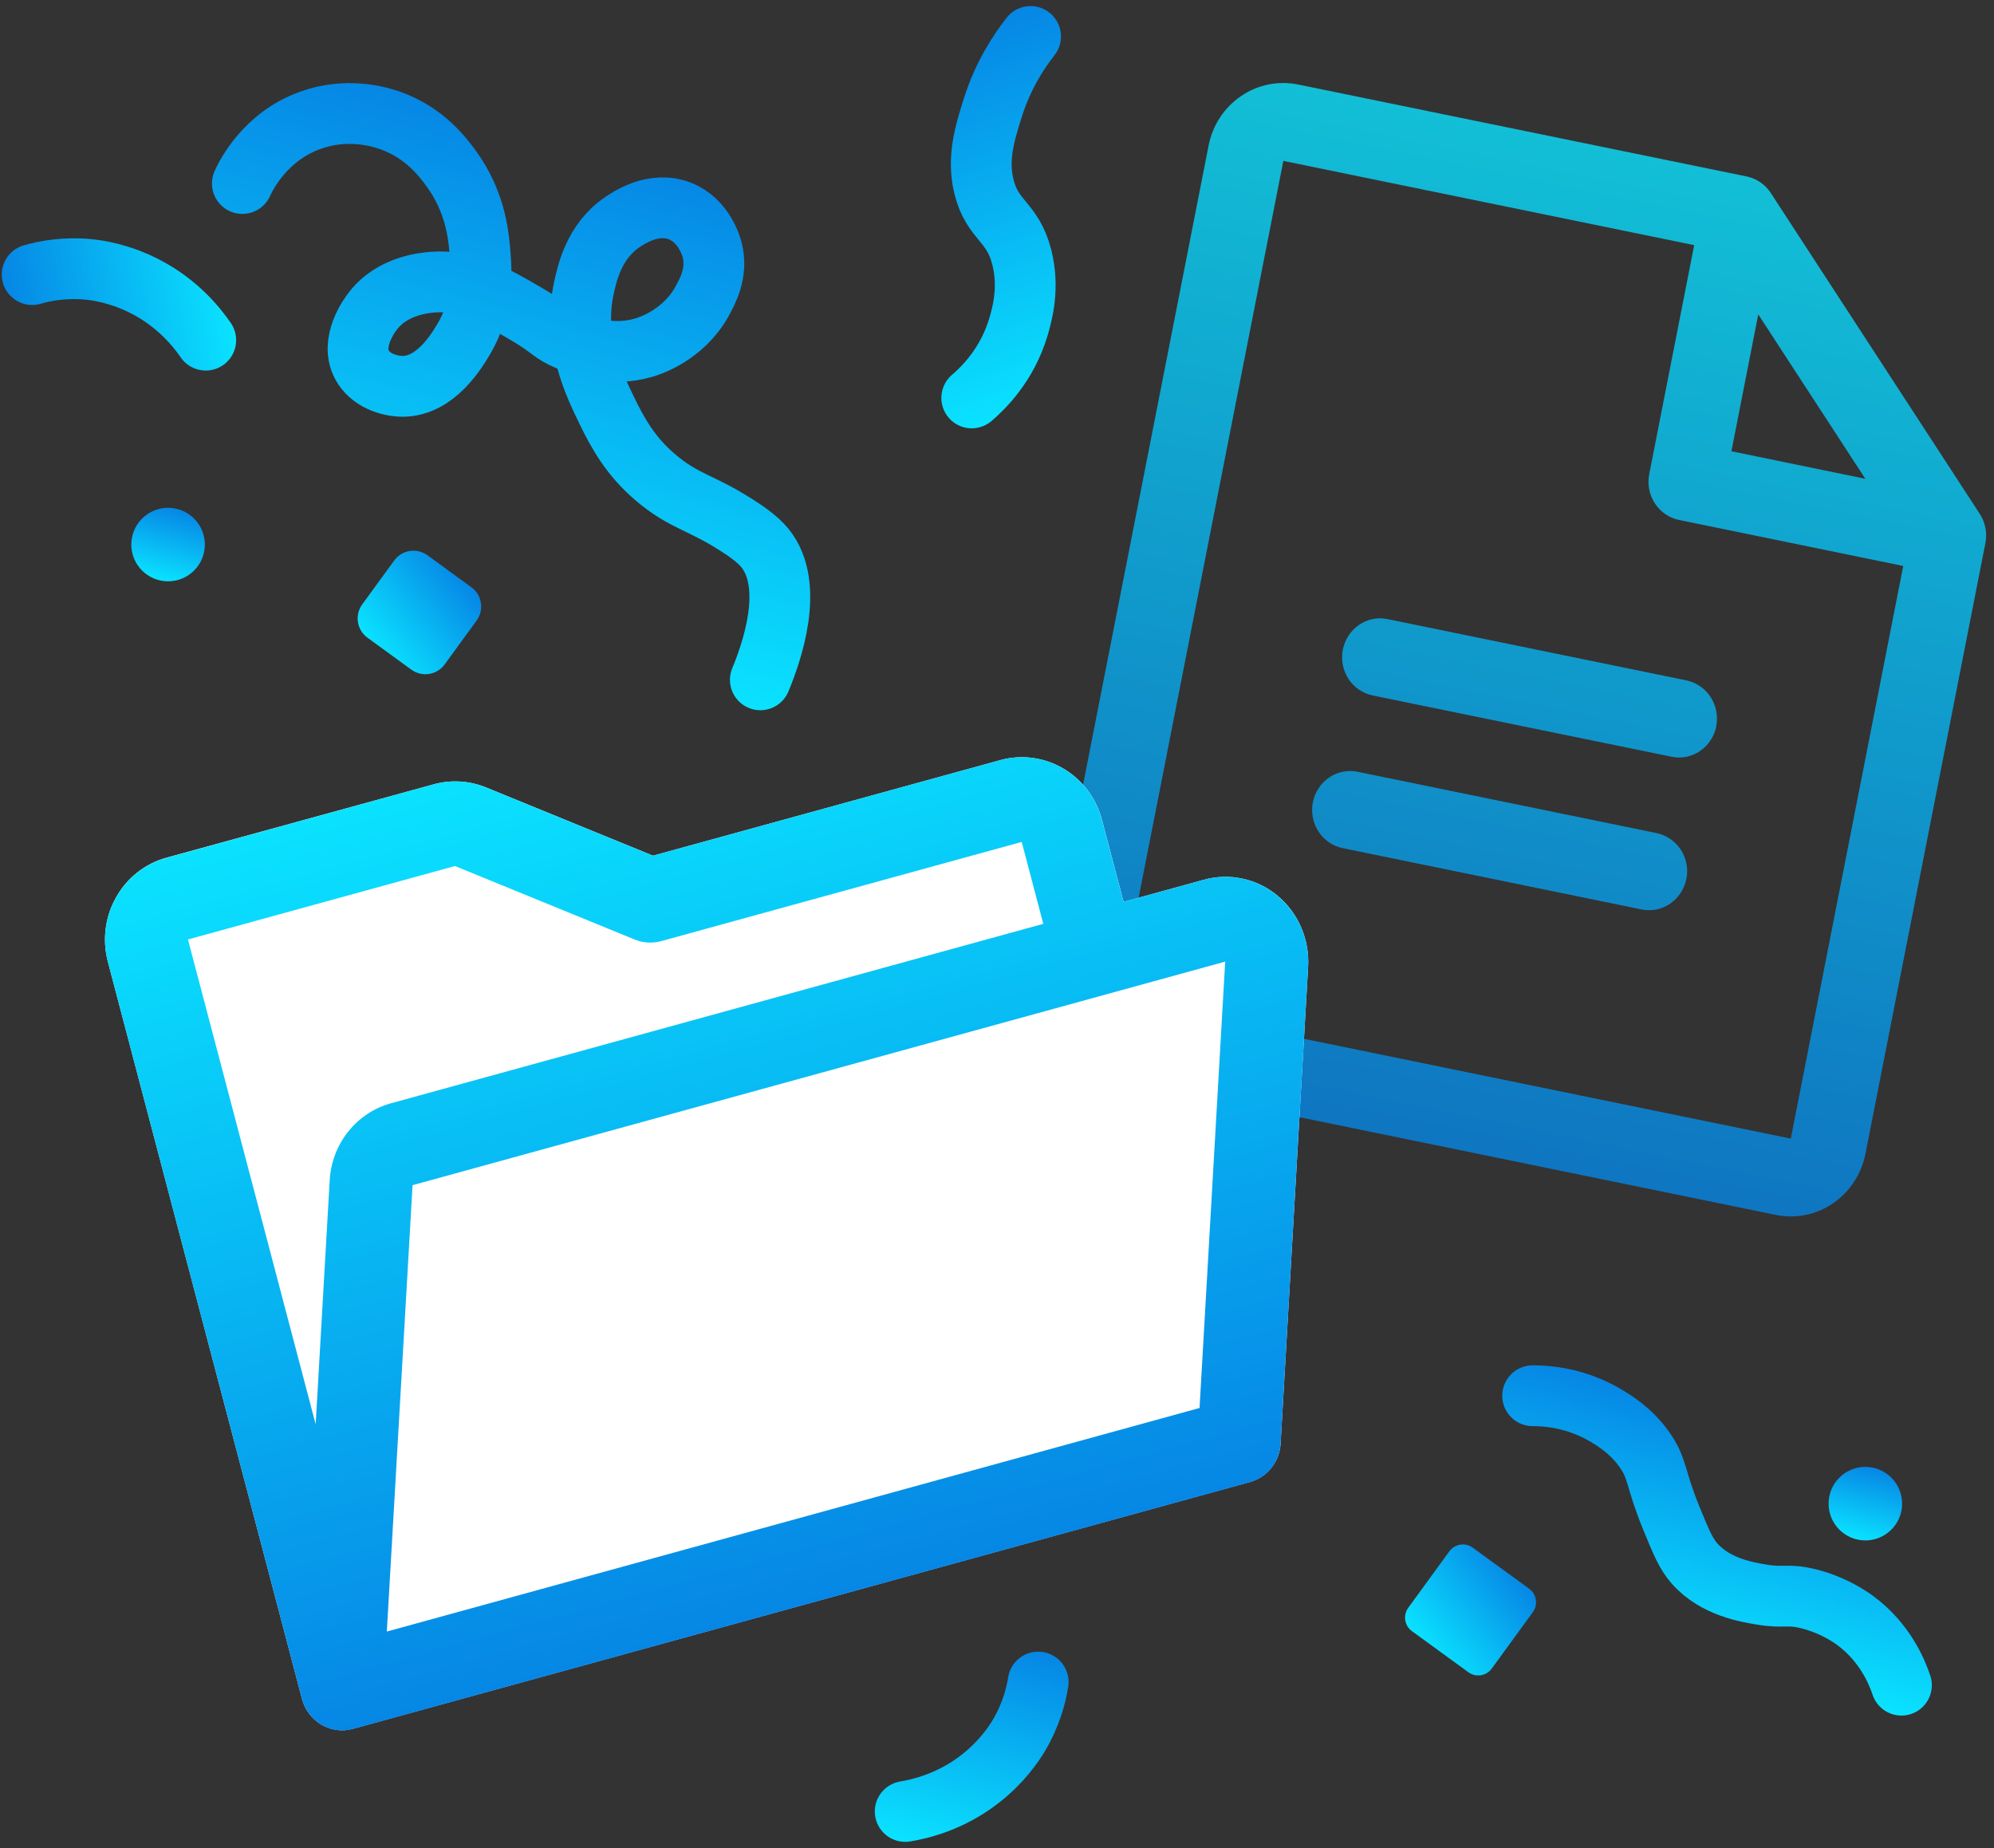 <svg width="164" height="152" viewBox="0 0 164 152" fill="none" xmlns="http://www.w3.org/2000/svg">
<rect x="0" y="0" width="164" height="152" fill="#333333" stroke="none"/>
<path opacity="0.8" d="M162.829 42.264L145.643 15.876C145.419 15.527 145.124 15.225 144.783 14.993C144.442 14.76 144.054 14.597 143.651 14.512L106.783 6.954C105.156 6.621 103.458 6.954 102.078 7.9C100.69 8.838 99.729 10.303 99.404 11.969L85.838 81.046C85.512 82.713 85.838 84.441 86.768 85.852C87.691 87.263 89.125 88.248 90.753 88.581L146.046 99.922C147.674 100.255 149.372 99.922 150.752 98.976C152.132 98.038 153.093 96.573 153.426 94.906L163.294 44.667C163.372 44.256 163.38 43.83 163.294 43.419C163.217 43.008 163.054 42.612 162.829 42.264ZM144.612 25.861L153.418 39.38L142.403 37.116L144.612 25.853V25.861ZM147.287 93.65L91.985 82.31L105.551 13.233L139.341 20.163L135.644 39C135.481 39.83 135.644 40.698 136.109 41.403C136.566 42.109 137.287 42.605 138.101 42.767L156.535 46.55L147.287 93.65ZM141.163 59.728C141 60.558 140.519 61.294 139.83 61.767C139.14 62.24 138.295 62.411 137.481 62.24L112.9 57.201C112.086 57.031 111.365 56.542 110.907 55.837C110.45 55.132 110.28 54.263 110.442 53.434C110.605 52.605 111.086 51.868 111.776 51.395C112.466 50.922 113.31 50.752 114.124 50.922L138.698 55.961C139.512 56.132 140.233 56.62 140.69 57.325C141.147 58.031 141.318 58.899 141.155 59.728H141.163ZM138.698 72.287C138.535 73.116 138.054 73.852 137.364 74.325C136.675 74.798 135.822 74.969 135.008 74.798L110.435 69.759C109.621 69.589 108.9 69.1 108.442 68.395C107.985 67.69 107.814 66.821 107.977 65.992C108.14 65.162 108.621 64.426 109.311 63.953C110 63.48 110.845 63.31 111.667 63.48L136.248 68.519C137.062 68.69 137.775 69.178 138.24 69.883C138.698 70.589 138.868 71.457 138.705 72.287H138.698Z" fill="url(#paint0_linear_139_4265)"/>
<path d="M105.093 73.681C104.256 72.984 103.264 72.495 102.202 72.27C101.14 72.038 100.047 72.069 99 72.363L92.411 74.177L90.636 67.441C90.163 65.65 89.024 64.131 87.45 63.209C85.884 62.286 84.016 62.038 82.272 62.519L53.706 70.379L39.978 64.767C38.606 64.208 37.094 64.115 35.668 64.511L13.691 70.542C11.94 71.022 10.451 72.193 9.552 73.797C8.637 75.402 8.405 77.301 8.87 79.092L24.839 139.727C25.071 140.618 25.645 141.386 26.428 141.843C27.211 142.308 28.141 142.432 29.017 142.192L102.807 121.89C103.496 121.696 104.117 121.293 104.566 120.727C105.016 120.161 105.287 119.464 105.326 118.727L107.589 79.511C107.651 78.41 107.458 77.301 107.024 76.294C106.589 75.278 105.931 74.387 105.093 73.689V73.681Z" fill="white"/>
<path d="M105.086 73.681C104.249 72.984 103.256 72.495 102.194 72.27C101.132 72.038 100.039 72.069 98.993 72.363L92.404 74.177L90.629 67.441C90.156 65.65 89.016 64.131 87.443 63.209C85.877 62.286 84.008 62.038 82.264 62.519L53.699 70.379L39.97 64.767C38.598 64.208 37.087 64.115 35.66 64.511L13.684 70.557C11.932 71.038 10.444 72.208 9.544 73.813C8.637 75.418 8.397 77.325 8.87 79.108L24.839 139.742C25.071 140.634 25.645 141.393 26.428 141.859C27.211 142.324 28.141 142.448 29.017 142.207L102.807 121.905C103.497 121.712 104.117 121.308 104.566 120.743C105.016 120.177 105.287 119.479 105.326 118.743L107.59 79.526C107.652 78.425 107.458 77.317 107.024 76.309C106.59 75.294 105.931 74.402 105.094 73.704L105.086 73.681ZM37.428 71.232L52.211 77.278C52.893 77.557 53.652 77.604 54.365 77.41L84.032 69.247L85.807 75.984L32.157 90.743C30.777 91.123 29.544 91.937 28.637 93.076C27.73 94.208 27.203 95.611 27.118 97.069L25.963 117.146L15.459 77.27L37.435 71.224L37.428 71.232ZM98.659 115.805L31.815 134.192L33.932 97.479L100.768 79.092L98.659 115.805Z" fill="url(#paint1_linear_139_4265)"/>
<path d="M19.932 15.093C20.219 14.465 21.761 11.263 25.49 9.907C28.536 8.798 31.195 9.589 32.087 9.907C34.955 10.922 36.459 12.961 37.18 13.961C39.04 16.558 39.327 19.17 39.443 20.372C39.583 21.845 39.908 24.922 38.125 27.914C37.56 28.86 35.831 31.759 33.133 31.775C31.978 31.775 30.428 31.263 29.761 29.984C28.785 28.116 30.381 25.937 30.684 25.558C32.327 23.434 35.048 23.247 35.676 23.201C38.482 23.007 40.777 24.356 43.311 25.837C45.389 27.054 45.304 27.402 46.8 28.007C47.931 28.465 50.265 29.402 53.017 28.573C53.435 28.449 56.195 27.565 57.73 24.806C58.195 23.961 59.048 22.426 58.575 20.565C58.513 20.31 57.931 18.162 55.939 17.364C53.761 16.496 51.668 17.938 51.133 18.31C48.854 19.883 48.288 22.472 48.025 23.682C47.087 27.968 48.862 31.612 49.908 33.767C50.831 35.666 51.862 37.511 53.869 39.232C56.242 41.263 57.614 41.278 60.598 43.201C61.241 43.612 62.288 44.301 62.916 45.077C65.427 48.185 63.435 53.751 62.536 55.914" stroke="url(#paint2_linear_139_4265)" stroke-width="5" stroke-linecap="round" stroke-linejoin="round"/>
<path d="M13.823 47.812C15.493 47.812 16.847 46.459 16.847 44.789C16.847 43.12 15.493 41.766 13.823 41.766C12.154 41.766 10.8 43.12 10.8 44.789C10.8 46.459 12.154 47.812 13.823 47.812Z" fill="url(#paint3_linear_139_4265)"/>
<path d="M38.77 48.3L35.158 45.67C34.284 45.033 33.058 45.226 32.422 46.101L29.791 49.713C29.155 50.587 29.347 51.812 30.222 52.449L33.834 55.079C34.709 55.716 35.934 55.523 36.571 54.649L39.201 51.037C39.837 50.162 39.645 48.937 38.77 48.3Z" fill="url(#paint4_linear_139_4265)"/>
<path d="M126.055 114.796C127.225 114.796 129.613 114.959 132.078 116.424C132.814 116.866 134.171 117.687 135.271 119.261C136.38 120.842 136.093 121.54 137.488 124.935C138.271 126.834 138.659 127.78 139.349 128.571C141.085 130.563 143.775 130.958 144.853 131.145C146.744 131.47 146.984 131.059 148.76 131.501C150.791 132.013 152.17 132.982 152.574 133.276C155.015 135.067 156.015 137.493 156.387 138.602" stroke="url(#paint5_linear_139_4265)" stroke-width="5" stroke-linecap="round" stroke-linejoin="round"/>
<path d="M79.923 32.728C80.823 31.961 82.83 30.046 83.768 26.868C84.063 25.868 84.683 23.69 84.04 21.163C83.28 18.17 81.629 18.178 80.931 15.364C80.35 13.008 81.001 10.946 81.652 8.868C82.458 6.31 83.698 4.357 84.76 3" stroke="url(#paint6_linear_139_4265)" stroke-width="5" stroke-linecap="round" stroke-linejoin="round"/>
<path d="M85.388 138.347C85.225 139.378 84.822 141.052 83.737 142.843C83.45 143.308 82.419 144.951 80.443 146.44C78.14 148.176 75.799 148.765 74.451 148.99" stroke="url(#paint7_linear_139_4265)" stroke-width="5" stroke-linecap="round" stroke-linejoin="round"/>
<path d="M2.645 22.582C3.647 22.293 5.335 21.948 7.417 22.172C7.96 22.234 9.885 22.472 12.071 23.631C14.62 24.98 16.146 26.851 16.921 27.977" stroke="url(#paint8_linear_139_4265)" stroke-width="5" stroke-linecap="round" stroke-linejoin="round"/>
<path d="M153.418 126.696C155.088 126.696 156.442 125.342 156.442 123.673C156.442 122.003 155.088 120.649 153.418 120.649C151.749 120.649 150.395 122.003 150.395 123.673C150.395 125.342 151.749 126.696 153.418 126.696Z" fill="url(#paint9_linear_139_4265)"/>
<path d="M125.768 130.669L121.13 127.293C120.514 126.844 119.651 126.98 119.203 127.596L115.826 132.233C115.378 132.849 115.513 133.712 116.129 134.161L120.767 137.537C121.383 137.986 122.246 137.85 122.694 137.234L126.071 132.597C126.519 131.981 126.384 131.118 125.768 130.669Z" fill="url(#paint10_linear_139_4265)"/>
<defs>
<linearGradient id="paint0_linear_139_4265" x1="134.775" y1="12.69" x2="118.055" y2="94.185" gradientUnits="userSpaceOnUse">
<stop stop-color="#0AE2FF"/>
<stop offset="1" stop-color="#0687E5"/>
</linearGradient>
<linearGradient id="paint1_linear_139_4265" x1="52.699" y1="59.805" x2="72.102" y2="130.332" gradientUnits="userSpaceOnUse">
<stop stop-color="#0AE2FF"/>
<stop offset="1" stop-color="#0687E5"/>
</linearGradient>
<linearGradient id="paint2_linear_139_4265" x1="36.994" y1="51.286" x2="47.854" y2="11.806" gradientUnits="userSpaceOnUse">
<stop stop-color="#0AE2FF"/>
<stop offset="1" stop-color="#0687E5"/>
</linearGradient>
<linearGradient id="paint3_linear_139_4265" x1="13.017" y1="47.704" x2="14.622" y2="41.875" gradientUnits="userSpaceOnUse">
<stop stop-color="#0AE2FF"/>
<stop offset="1" stop-color="#0687E5"/>
</linearGradient>
<linearGradient id="paint4_linear_139_4265" x1="30.815" y1="53.317" x2="38.179" y2="47.448" gradientUnits="userSpaceOnUse">
<stop stop-color="#0AE2FF"/>
<stop offset="1" stop-color="#0687E5"/>
</linearGradient>
<linearGradient id="paint5_linear_139_4265" x1="138.628" y1="136.129" x2="143.93" y2="116.85" gradientUnits="userSpaceOnUse">
<stop stop-color="#0AE2FF"/>
<stop offset="1" stop-color="#0687E5"/>
</linearGradient>
<linearGradient id="paint6_linear_139_4265" x1="87.234" y1="32.769" x2="77.442" y2="2.948" gradientUnits="userSpaceOnUse">
<stop stop-color="#0AE2FF"/>
<stop offset="1" stop-color="#0687E5"/>
</linearGradient>
<linearGradient id="paint7_linear_139_4265" x1="77.598" y1="152.261" x2="82.319" y2="135.091" gradientUnits="userSpaceOnUse">
<stop stop-color="#0AE2FF"/>
<stop offset="1" stop-color="#0687E5"/>
</linearGradient>
<linearGradient id="paint8_linear_139_4265" x1="18.55" y1="23.74" x2="0.997" y2="26.743" gradientUnits="userSpaceOnUse">
<stop stop-color="#0AE2FF"/>
<stop offset="1" stop-color="#0687E5"/>
</linearGradient>
<linearGradient id="paint9_linear_139_4265" x1="152.62" y1="126.587" x2="154.225" y2="120.758" gradientUnits="userSpaceOnUse">
<stop stop-color="#0AE2FF"/>
<stop offset="1" stop-color="#0687E5"/>
</linearGradient>
<linearGradient id="paint10_linear_139_4265" x1="117.119" y1="135.476" x2="124.785" y2="129.359" gradientUnits="userSpaceOnUse">
<stop stop-color="#0AE2FF"/>
<stop offset="1" stop-color="#0687E5"/>
</linearGradient>
</defs>
</svg>
